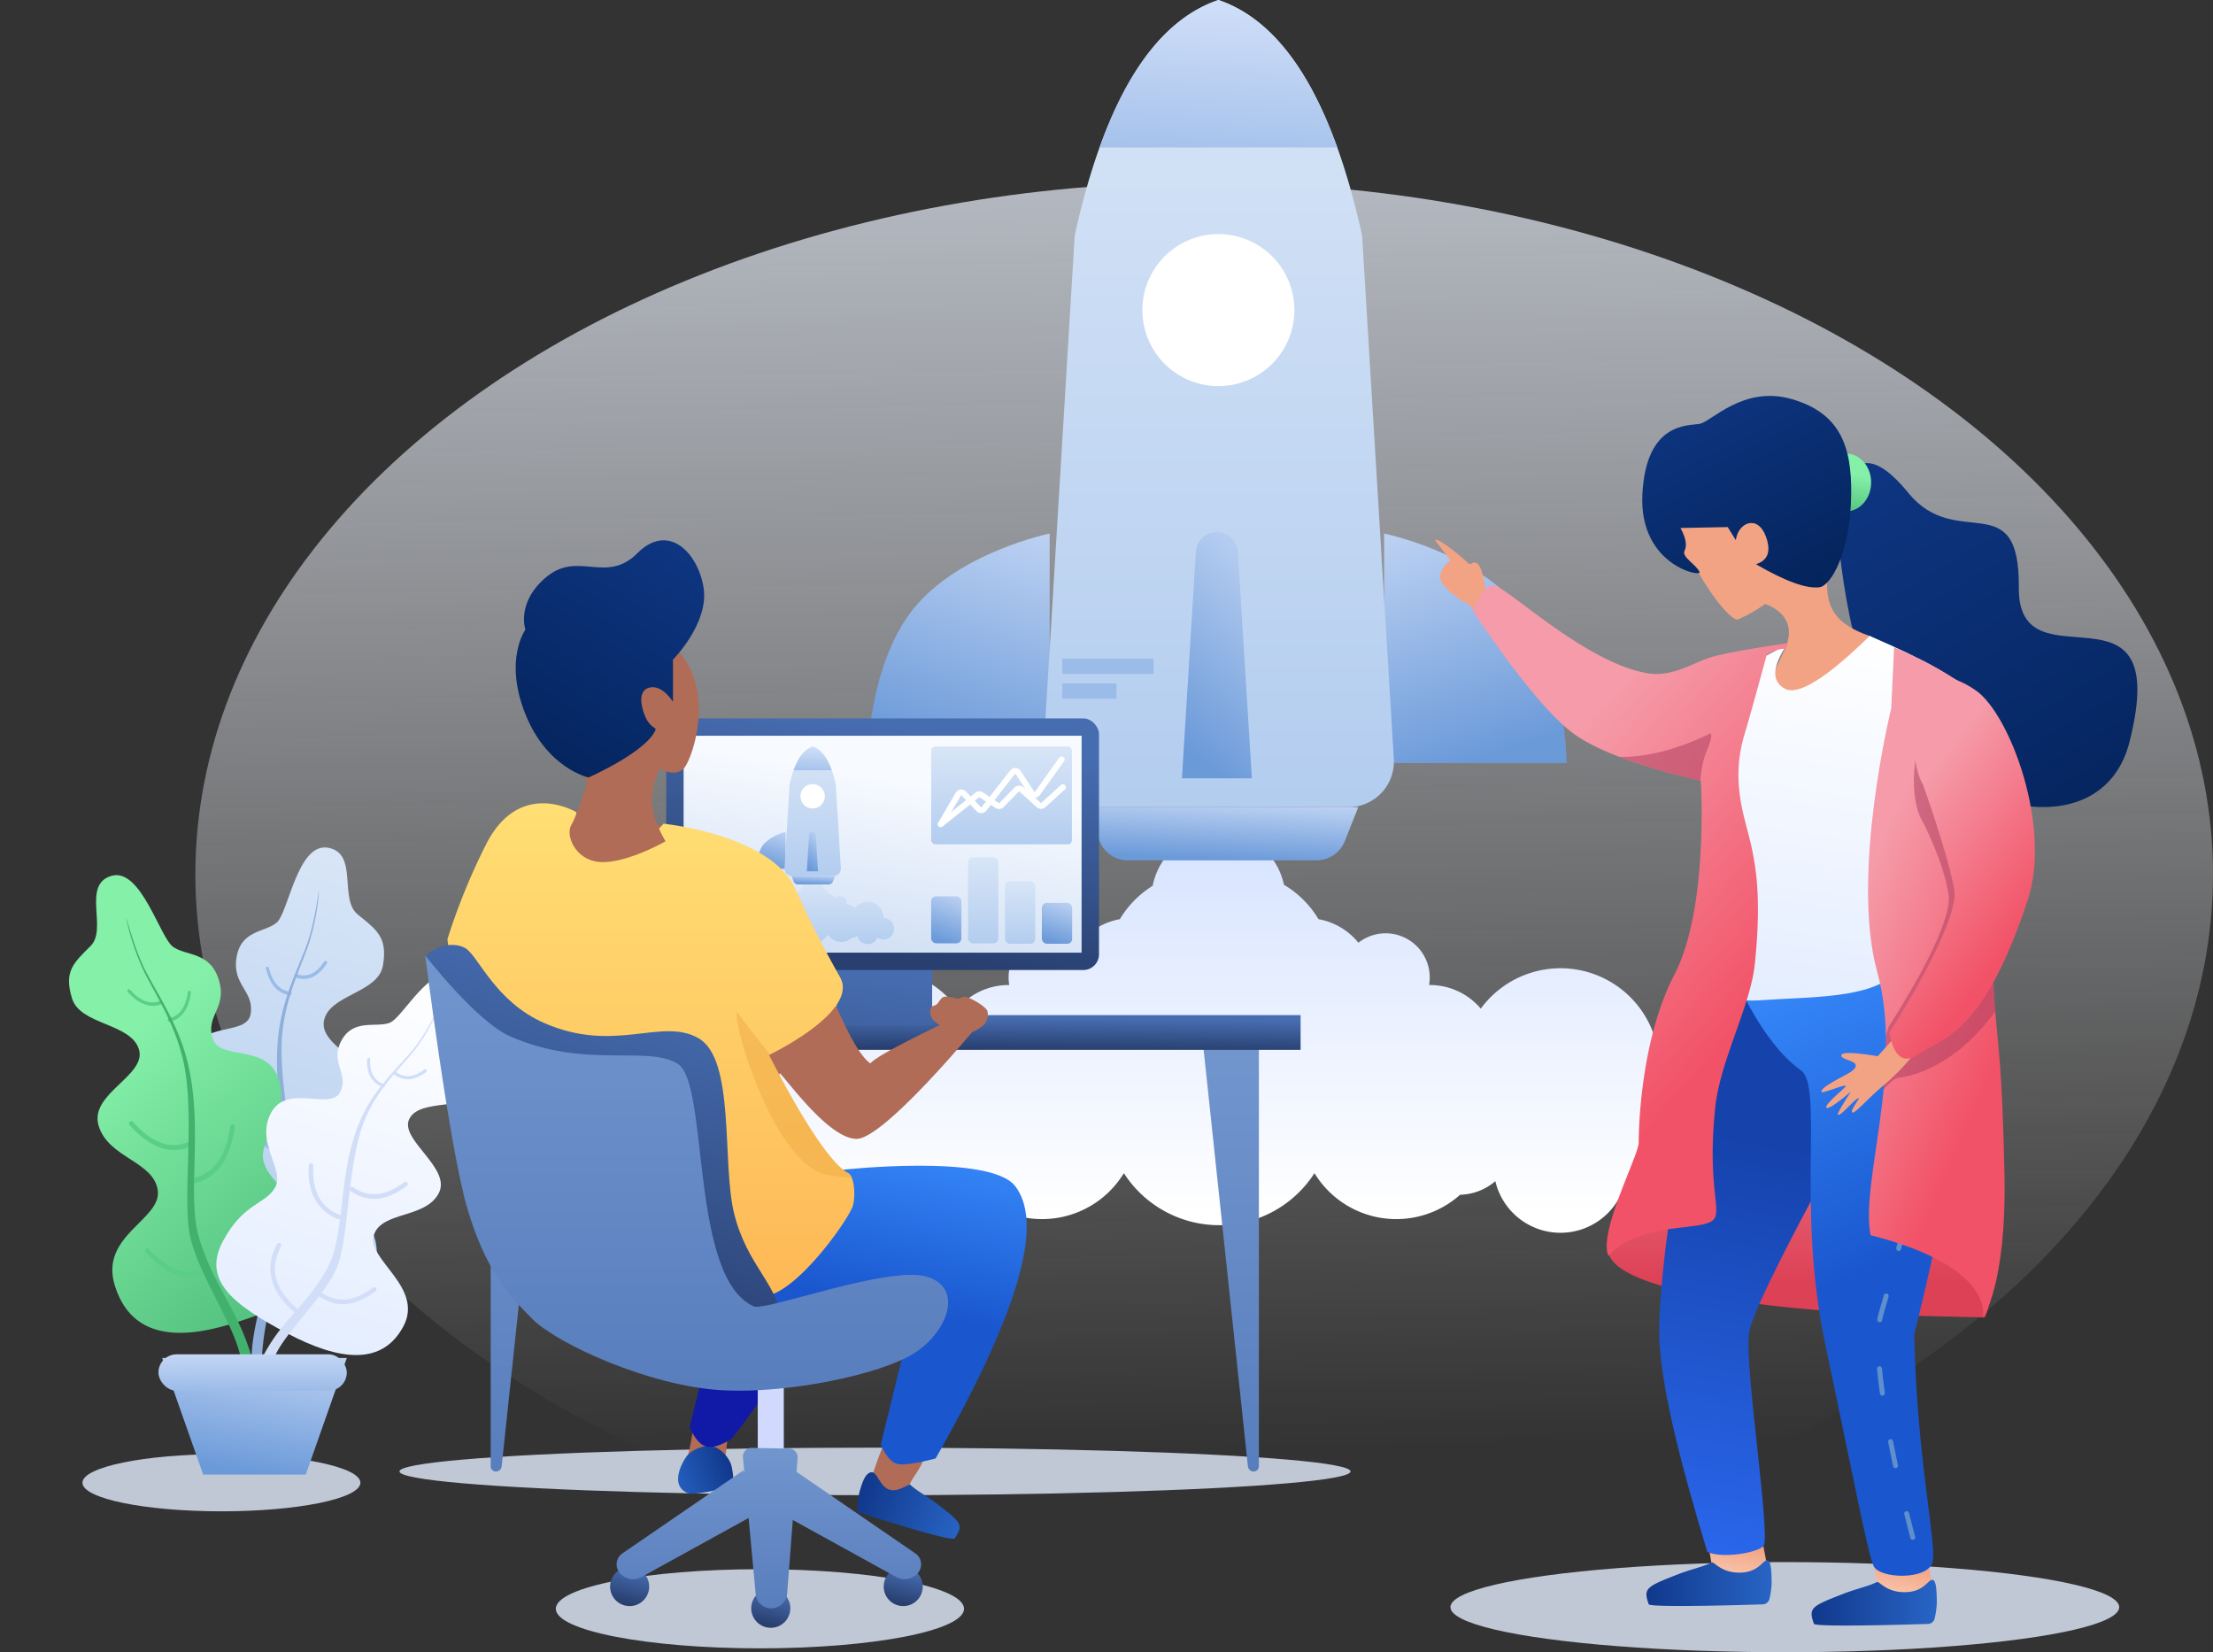 <svg id="StartUp" xmlns="http://www.w3.org/2000/svg" xmlns:xlink="http://www.w3.org/1999/xlink" width="450.129" height="336.021" viewBox="0 0 450.129 336.021">
  <rect x="0" y="0" width="450.129" height="336.021" fill="#333333" stroke="none"/>
  <defs>
    <linearGradient id="linear-gradient" x1="0.458" y1="0.152" x2="0.759" y2="0.707" gradientUnits="objectBoundingBox">
      <stop offset="0" stop-color="#f59ba9"/>
      <stop offset="1" stop-color="#f25267"/>
    </linearGradient>
    <linearGradient id="linear-gradient-3" x1="0.5" y1="-0.109" x2="0.5" y2="1" gradientUnits="objectBoundingBox">
      <stop offset="0" stop-color="#ffe579"/>
      <stop offset="1" stop-color="#feb755"/>
    </linearGradient>
    <linearGradient id="linear-gradient-4" x1="0.53" y1="0.916" x2="0.5" y2="-0.394" gradientUnits="objectBoundingBox">
      <stop offset="0" stop-color="#fff" stop-opacity="0"/>
      <stop offset="1" stop-color="#e2ebfc"/>
    </linearGradient>
    <linearGradient id="linear-gradient-5" x1="0.5" y1="-1.043" x2="0.5" y2="1" gradientUnits="objectBoundingBox">
      <stop offset="0" stop-color="#fff"/>
      <stop offset="1" stop-color="#b3cdef"/>
    </linearGradient>
    <linearGradient id="linear-gradient-6" x1="0.5" y1="0.321" x2="0.673" y2="1.16" gradientUnits="objectBoundingBox">
      <stop offset="0" stop-color="#84f0a8"/>
      <stop offset="1" stop-color="#48b676"/>
    </linearGradient>
    <linearGradient id="linear-gradient-7" x1="0.393" x2="0.5" y2="1" gradientUnits="objectBoundingBox">
      <stop offset="0" stop-color="#fff"/>
      <stop offset="1" stop-color="#e5eeff"/>
    </linearGradient>
    <linearGradient id="linear-gradient-8" x1="1.574" y1="-0.397" x2="1.188" y2="1.159" gradientUnits="objectBoundingBox">
      <stop offset="0" stop-color="#e5edff"/>
      <stop offset="1" stop-color="#6b9ad9"/>
    </linearGradient>
    <linearGradient id="linear-gradient-9" x1="1.494" y1="-0.866" x2="1.574" y2="2.197" xlink:href="#linear-gradient-8"/>
    <linearGradient id="linear-gradient-10" x1="0.476" y1="0.959" x2="0.476" y2="0.068" gradientUnits="objectBoundingBox">
      <stop offset="0" stop-color="#fff"/>
      <stop offset="1" stop-color="#d9e5ff"/>
    </linearGradient>
    <linearGradient id="linear-gradient-12" x1="-0.574" y1="-0.397" x2="-0.188" y2="1.159" xlink:href="#linear-gradient-8"/>
    <linearGradient id="linear-gradient-14" x1="1.574" y1="-0.397" x2="1.283" y2="2.553" xlink:href="#linear-gradient-8"/>
    <linearGradient id="linear-gradient-18" x1="0.458" y1="-0.602" x2="0.458" y2="0.828" gradientUnits="objectBoundingBox">
      <stop offset="0" stop-color="#f59ba9"/>
      <stop offset="1" stop-color="#dd4156"/>
    </linearGradient>
    <linearGradient id="linear-gradient-19" x1="-0.088" y1="1.097" x2="0.173" y2="0.154" gradientUnits="objectBoundingBox">
      <stop offset="0" stop-color="#fad0ba"/>
      <stop offset="1" stop-color="#f2a384"/>
    </linearGradient>
    <linearGradient id="linear-gradient-20" x1="1" y1="0.5" x2="0" y2="0.5" gradientUnits="objectBoundingBox">
      <stop offset="0" stop-color="#2865c6"/>
      <stop offset="1" stop-color="#10378a"/>
    </linearGradient>
    <linearGradient id="linear-gradient-21" x1="0.5" y1="0.278" x2="0.448" y2="1.036" gradientUnits="objectBoundingBox">
      <stop offset="0" stop-color="#1542ab"/>
      <stop offset="1" stop-color="#2b68ee"/>
    </linearGradient>
    <linearGradient id="linear-gradient-24" x1="0.393" x2="0.479" y2="0.5" gradientUnits="objectBoundingBox">
      <stop offset="0" stop-color="#3485f7"/>
      <stop offset="1" stop-color="#1a57cf"/>
    </linearGradient>
    <linearGradient id="linear-gradient-25" x1="0.851" y1="1.093" x2="0.049" y2="-0.472" gradientUnits="objectBoundingBox">
      <stop offset="0" stop-color="#032258"/>
      <stop offset="1" stop-color="#133e94"/>
    </linearGradient>
    <linearGradient id="linear-gradient-26" y1="0.321" x2="0.327" y2="1.16" xlink:href="#linear-gradient-6"/>
    <linearGradient id="linear-gradient-28" x1="0.607" xlink:href="#linear-gradient-7"/>
    <clipPath id="clip-path">
      <path id="Jacket" d="M5.41,12.4s-8.317,33.805-2.86,53.55-3.44,42.69-1.353,53.587c25.852,6.578,22.828,16.879,22.828,16.879s4.922-6.74,4.411-29.6S27.22,82.684,26.43,72.277s0-25.9,0-25.9L19.04,6.825S14.766,4.2,12.563,3.049,5.992,0,5.992,0Z" transform="translate(-0.694)" fill="url(#linear-gradient)"/>
    </clipPath>
    <clipPath id="clip-path-2">
      <path id="Jacket-2" data-name="Jacket" d="M59.829,14.029S56.719,25.542,55.3,30.235a28.743,28.743,0,0,0-1.051,11.64c.951,9.146,5.425,13.3,3.132,35.182-.9,8.553-7.081,19.638-8.053,29.175-1.513,14.857.932,19.767,0,22.225-1.276,3.363-14.889.273-21.7,7.9-2.194-4.54,6.141-20.546,6.141-22.99s.284-20.806,7.284-34.274,5.35-39.4,5.35-39.4-17.594-3.626-25.736-9.457S0,5.077,0,5.077,1.869,0,4.286,0s18.8,15.934,31.461,17.867c5.309.81,9.572-2.552,13.585-3.521,6.384-1.541,14.01-2.392,14.784-2.676a7.8,7.8,0,0,1-.463,1.261C62.38,12.594,59.829,14.029,59.829,14.029Z" transform="translate(0 0)" fill="url(#linear-gradient)"/>
    </clipPath>
    <linearGradient id="linear-gradient-32" x1="0.5" y1="-1.423" x2="0.5" y2="1.702" gradientUnits="objectBoundingBox">
      <stop offset="0" stop-color="#95b7e5"/>
      <stop offset="1" stop-color="#476db1"/>
    </linearGradient>
    <linearGradient id="linear-gradient-34" x1="0.833" y1="0.113" x2="0.599" y2="0.973" gradientUnits="objectBoundingBox">
      <stop offset="0" stop-color="#476db1"/>
      <stop offset="1" stop-color="#283f6f"/>
    </linearGradient>
    <linearGradient id="linear-gradient-35" x1="0.833" y1="0.113" x2="-0.161" y2="4.488" xlink:href="#linear-gradient-34"/>
    <linearGradient id="linear-gradient-37" x1="0.5" y1="0.197" x2="-0.338" y2="2.945" gradientUnits="objectBoundingBox">
      <stop offset="0" stop-color="#f7faff"/>
      <stop offset="1" stop-color="#6b9ad9"/>
    </linearGradient>
    <linearGradient id="linear-gradient-52" x1="0" x2="1" xlink:href="#linear-gradient-20"/>
    <linearGradient id="linear-gradient-53" x1="0.607" x2="0.521" xlink:href="#linear-gradient-24"/>
    <clipPath id="clip-path-3">
      <path id="Body" d="M33.543,9.8c7.281,0,10.4-4.336,10.4-4.336s21.6,2.17,26.721,13.054c3,6.377,3.655,8.235,9.211,18.186C83.8,43.733,65.415,52.5,65.415,52.5s10.711,21.6,16.267,24.09c1.257,1.193,1.257,4.992.8,6.549-.856,2.918-13.3,20.507-19.569,18.219S35.721,90.606,35.721,90.606L3.972,61.02,0,28.945A129.171,129.171,0,0,1,7.795,9.8C14.658-3.913,26.216,3.12,26.216,3.12S26.262,9.8,33.543,9.8Z" transform="translate(0 -1.316)" fill="url(#linear-gradient-3)"/>
    </clipPath>
    <linearGradient id="linear-gradient-55" x1="0.149" y1="1.093" x2="0.951" y2="-0.472" xlink:href="#linear-gradient-25"/>
  </defs>
  <g id="Background" transform="translate(39.736 37.078)">
    <ellipse id="Background-2" data-name="Background" cx="205.196" cy="140.746" rx="205.196" ry="140.746" transform="translate(0 0)" fill="url(#linear-gradient-4)"/>
  </g>
  <g id="Shadow" transform="translate(16.77 294.418)">
    <ellipse id="Shadow-2" data-name="Shadow" cx="96.725" cy="4.837" rx="96.725" ry="4.837" transform="translate(64.483 0)" fill="#e2ebfc" opacity="0.806"/>
    <ellipse id="Shadow-3" data-name="Shadow" cx="68.017" cy="9.166" rx="68.017" ry="9.166" transform="translate(278.25 23.272)" fill="#e2ebfc" opacity="0.806"/>
    <ellipse id="Shadow-4" data-name="Shadow" cx="28.267" cy="5.812" rx="28.267" ry="5.812" transform="translate(0 1.324)" fill="#e2ebfc" opacity="0.806"/>
    <ellipse id="Shadow-5" data-name="Shadow" cx="41.517" cy="8.048" rx="41.517" ry="8.048" transform="translate(96.283 24.719)" fill="#e2ebfc" opacity="0.806"/>
  </g>
  <g id="leaves" transform="translate(0 168.257)">
    <g id="Leaves-2" data-name="Leaves" transform="translate(52.356 0) rotate(16)">
      <path id="Leaf" d="M14.98.028c-6.3.63-4.128,14.865-5.857,17.5-1.728,2.613-6.586,3.406-5.909,9.1s5.364,5.5,5.922,10.234S-.844,40.976.054,48.444s9.023,9.731,9.556,14.229S6.12,68.938,7.31,78.894s9.39,12,21.636,12.864S48.791,89.265,47.6,78.53,33.41,68.105,31.805,62.215c-1.6-5.87,6.631-9.066,5.859-15.954S24.5,39.691,23.873,34.189s9.066-8.5,8.422-14.221S29.19,13.4,24.546,11.434C19.9,9.5,21.276-.6,14.98.028Z" fill="url(#linear-gradient-5)"/>
      <path id="leaves_base" data-name="leaves base" d="M11.114,13.024a.387.387,0,0,0,.506-.377.661.661,0,0,0-.429-.662C4.987,10.122,1.614,6.35.935.547A.605.605,0,0,0,.407,0,.417.417,0,0,0,0,.511C.745,6.834,4.495,11.027,11.114,13.024Z" transform="translate(16.687 73.607)" fill="#98bbe9"/>
      <path id="leaves_base-2" data-name="leaves base" d="M11.905,8.8a.416.416,0,0,0,.33-.566.627.627,0,0,0-.6-.49C7.466,8.081,3.913,5.628.886.317A.541.541,0,0,0,.211.041.475.475,0,0,0,.085.72C3.335,6.417,7.305,9.162,11.905,8.8Z" transform="translate(12.323 54.006)" fill="#98bbe9"/>
      <path id="leaves_base-3" data-name="leaves base" d="M6.22,4.333a.3.3,0,0,0,.226-.4.392.392,0,0,0-.408-.305C3.924,3.936,2.133,2.811.6.2A.351.351,0,0,0,.145.035.334.334,0,0,0,.057.5C1.736,3.372,3.811,4.677,6.22,4.333Z" transform="translate(9.549 26.68)" fill="#98bbe9"/>
      <path id="leaves_base-4" data-name="leaves base" d="M.316,4.931A.352.352,0,0,1,0,4.559a.332.332,0,0,1,.333-.34C2.5,4.323,4.008,3.024,4.91.236A.314.314,0,0,1,5.325.022a.376.376,0,0,1,.2.463C4.531,3.55,2.781,5.053.316,4.931Z" transform="translate(15.681 22.284)" fill="#98bbe9"/>
      <path id="leaves_base-5" data-name="leaves base" d="M.458,8.265A.544.544,0,0,1,0,7.7a.464.464,0,0,1,.489-.48c3.873.37,6.595-1.876,8.229-6.882A.441.441,0,0,1,9.325.04a.583.583,0,0,1,.284.7C7.843,6.155,4.771,8.686.458,8.265Z" transform="translate(22.014 47.418)" fill="#98bbe9"/>
      <path id="leaves_base-6" data-name="leaves base" d="M.458,7.885A.577.577,0,0,1,0,7.292a.44.44,0,0,1,.489-.458C4.362,7.385,7.084,5.259,8.718.315A.424.424,0,0,1,9.325.049a.61.61,0,0,1,.284.716C7.842,6.112,4.771,8.508.458,7.885Z" transform="translate(29.342 72.995)" fill="#98bbe9"/>
      <path id="leaves_base-7" data-name="leaves base" d="M14.485,97.611a.878.878,0,0,0,.71.775c.347.035,1.062-.21,1.017-.6a55.855,55.855,0,0,1-1.905-10.044c-.74-6.376,1.384-16.828-.087-23.937-1.472-7.091-9.5-20.511-12.378-31.039C-.5,24.244,1.1,16.435,1.36,11.27A45.991,45.991,0,0,0,.371,0c-.135.011,1,6.266.642,11.292C.655,16.3-.7,22.917.465,30.208,2.641,43.8,11.674,55.791,12.709,64.814s-.987,14.5-.473,22.4Q12.751,95.115,14.485,97.611Z" transform="translate(15.218 8.896)" fill="#8fafda"/>
    </g>
    <g id="Leaves-3" data-name="Leaves" transform="translate(0 16.796) rotate(-17)">
      <path id="Leaf-2" data-name="Leaf" d="M23.647,0c6.3,0,5.8,14.881,7.822,17.479s6.936,3.108,6.937,9.142-4.685,6.034-4.684,11,10.437,4.054,10.438,12.056S36.3,60.03,36.3,64.778s4.249,6.745,4.251,17.338S32.53,94.272,20.283,94.27,0,90.388,0,79.8s13.074-9.941,14.011-15.878S6.349,54.746,6.348,47.871,18.734,41,18.733,35.38s-9.984-8.168-9.985-13.9,2.345-6.755,6.728-9.076S17.351,0,23.647,0Z" fill="url(#linear-gradient-6)"/>
      <path id="Leaves_base-8" data-name="Leaves base" d="M.565,12.989a.471.471,0,0,1-.554-.421.559.559,0,0,1,.355-.656C6.4,10.354,9.346,6.6,9.345.551a.472.472,0,1,1,.931,0C10.276,7.152,7,11.328.565,12.989Z" transform="translate(20.278 76.067)" fill="#5ace87"/>
      <path id="Leaves_base-9" data-name="Leaves base" d="M.614,12.975a.457.457,0,0,1-.59-.353.577.577,0,0,1,.3-.7C4.307,10.4,6.286,6.65,6.287.551A.515.515,0,0,1,6.755,0a.515.515,0,0,1,.468.551C7.223,7.1,5.011,11.286.614,12.975Z" transform="translate(26.414 52.72) rotate(25)" fill="#5ace87"/>
      <path id="Leaves_base-10" data-name="Leaves base" d="M.419,6.808a.313.313,0,0,1-.4-.238.388.388,0,0,1,.2-.469C2.246,5.331,3.25,3.452,3.25.372A.349.349,0,0,1,3.57,0a.349.349,0,0,1,.32.372C3.889,3.755,2.726,5.931.419,6.808Z" transform="translate(28.837 25.504) rotate(25)" fill="#5ace87"/>
      <path id="Leaves_base-11" data-name="Leaves base" d="M3.471,6.81a.312.312,0,0,0,.4-.238.388.388,0,0,0-.2-.469C1.644,5.333.64,3.453.639.372A.349.349,0,0,0,.32,0,.349.349,0,0,0,0,.372C0,3.756,1.164,5.933,3.471,6.81Z" transform="translate(19.84 23.245) rotate(-25)" fill="#5ace87"/>
      <path id="Leaves_base-12" data-name="Leaves base" d="M6.059,12a.454.454,0,0,0,.586-.353.578.578,0,0,0-.3-.695C2.729,9.557.932,6.134.93.551A.514.514,0,0,0,.465,0,.513.513,0,0,0,0,.551C0,6.582,2.03,10.446,6.059,12Z" transform="translate(12.208 49.105) rotate(-25)" fill="#5ace87"/>
      <path id="Leaves_base-13" data-name="Leaves base" d="M6.059,12a.454.454,0,0,0,.586-.353.578.578,0,0,0-.3-.695C2.729,9.557.932,6.134.93.551A.514.514,0,0,0,.465,0,.513.513,0,0,0,0,.551C0,6.582,2.03,10.446,6.059,12Z" transform="translate(7.768 74.785) rotate(-25)" fill="#5ace87"/>
      <path id="Leaves_base-14" data-name="Leaves base" d="M3.736,100.366a.685.685,0,0,1-.628.73c-.347,0-1.1-.327-1.1-.731a56.651,56.651,0,0,0,.757-10.208c.006-6.527-3.341-17.4-2.68-24.606s7.145-20.915,8.8-31.822C10.23,24.856,7.73,16.885,6.878,11.6A48.438,48.438,0,0,1,6.563,0c.135,0-.27,6.482.663,11.6s3.051,11.874,2.735,19.454c-.589,14.11-8.242,26.372-8.241,35.593S4.394,81.641,4.8,89.793,3.736,100.366,3.736,100.366Z" transform="translate(17.499 9.102)" fill="#42b16d"/>
    </g>
    <g id="Leaves-4" data-name="Leaves" transform="matrix(0.883, 0.469, -0.469, 0.883, 74.997, 20.652)">
      <path id="Leaf-3" data-name="Leaf" d="M20.513,0c-6.3,0-5.8,12.7-7.822,14.916s-6.935,2.653-6.936,7.8,4.684,5.148,4.683,9.387S0,35.566,0,42.393s7.858,8.832,7.857,12.882S3.607,61.031,3.605,70.07s8.021,10.372,20.267,10.369,20.28-3.314,20.283-12.353S31.082,59.6,30.146,54.539s7.662-7.827,7.663-13.693S25.424,34.982,25.425,30.189s9.983-6.971,9.985-11.861-2.345-5.764-6.727-7.744S26.809,0,20.513,0Z" fill="url(#linear-gradient-7)"/>
      <path id="Leaves_base-15" data-name="Leaves base" d="M9.709,11.082a.465.465,0,0,0,.554-.36.47.47,0,0,0-.355-.56C3.879,8.835.929,5.63.93.47A.468.468,0,0,0,.465,0,.468.468,0,0,0,0,.471C0,6.1,3.278,9.666,9.709,11.082Z" transform="translate(13.604 64.908)" fill="#d2def8"/>
      <path id="Leaves_base-16" data-name="Leaves base" d="M6.608,11.07a.47.47,0,0,0,.291-.895C2.915,8.87.936,5.674.937.47A.468.468,0,1,0,0,.47C0,6.057,2.211,9.629,6.608,11.07Z" transform="translate(11.601 47.815) rotate(-25)" fill="#d2def8"/>
      <path id="Leaves_base-17" data-name="Leaves base" d="M3.47,5.808a.318.318,0,1,0,.2-.6C1.643,4.548.639,2.946.639.318A.32.32,0,0,0,0,.318C0,3.2,1.162,5.061,3.47,5.808Z" transform="translate(12.009 23.287) rotate(-25)" fill="#d2def8"/>
      <path id="Leaves_base-18" data-name="Leaves base" d="M.419,5.812a.318.318,0,1,1-.2-.6C2.245,4.55,3.249,2.947,3.25.318a.32.32,0,0,1,.639,0C3.888,3.205,2.725,5.063.419,5.812Z" transform="translate(20.583 18.312) rotate(25)" fill="#d2def8"/>
      <path id="Leaves_base-19" data-name="Leaves base" d="M.609,10.244a.464.464,0,0,1-.586-.3.472.472,0,0,1,.3-.593C3.939,8.155,5.736,5.234,5.737.47a.465.465,0,1,1,.93,0C6.665,5.617,4.637,8.914.609,10.244Z" transform="translate(25.533 39.289) rotate(25)" fill="#d2def8"/>
      <path id="Leaves_base-20" data-name="Leaves base" d="M.609,10.244a.464.464,0,0,1-.586-.3.472.472,0,0,1,.3-.593C3.939,8.155,5.736,5.234,5.737.47a.465.465,0,1,1,.93,0C6.665,5.617,4.637,8.914.609,10.244Z" transform="translate(29.972 61.201) rotate(25)" fill="#d2def8"/>
      <path id="Leaves_base-21" data-name="Leaves base" d="M6.253,85.641a.625.625,0,0,0,.628.623c.347,0,1.1-.279,1.1-.623a41.462,41.462,0,0,1-.757-8.71c-.005-5.57,3.341-14.844,2.681-21s-7.144-17.846-8.8-27.153C-.237,21.209,2.263,14.408,3.115,9.9A35.324,35.324,0,0,0,3.431,0C3.3,0,3.7,5.531,2.768,9.9S-.284,20.032.032,26.5C.62,38.539,8.272,49,8.27,56.87S5.6,69.664,5.194,76.62,6.253,85.641,6.253,85.641Z" transform="translate(16.667 7.767)" fill="#d2def8"/>
    </g>
    <g id="vase" transform="translate(32.228 107.18)">
      <path id="Vase_base" data-name="Vase base" d="M0,0H37.561L29.214,23.713H8.347Z" transform="translate(0.751 0.741)" fill="url(#linear-gradient-8)"/>
      <rect id="Vase_base-2" data-name="Vase base" width="38.312" height="7.41" rx="3.705" fill="url(#linear-gradient-9)"/>
    </g>
  </g>
  <g id="Rocket" transform="translate(144.853)">
    <path id="Smoke" d="M159.3,71.114a11.4,11.4,0,0,1-7.168,2.768,19.489,19.489,0,0,1-29.619-4.394,23.047,23.047,0,0,1-38.769,0,19.489,19.489,0,0,1-29.619,4.394,11.4,11.4,0,0,1-7.169-2.768,13.612,13.612,0,0,1-25.741,2.3,13.6,13.6,0,1,1-7.61-24.88h.009c-.006-.205-.009-.412-.009-.619A20.1,20.1,0,0,1,49.917,36.035,13.579,13.579,0,0,1,60.3,31.224h.133a8.969,8.969,0,0,1,14.372-8.6,13.6,13.6,0,0,1,8.122-4.789,20.2,20.2,0,0,1,6.682-6.791,13.61,13.61,0,0,1,26.69-.213,20.2,20.2,0,0,1,7.033,7,13.6,13.6,0,0,1,8.122,4.789,8.971,8.971,0,0,1,14.372,8.6h.133a13.579,13.579,0,0,1,10.383,4.811,20.1,20.1,0,0,1,36.311,11.883c0,.207,0,.413-.009.619h.009a13.6,13.6,0,1,1-7.61,24.88,13.612,13.612,0,0,1-25.741-2.3Z" transform="translate(0 169.104)" fill="url(#linear-gradient-10)"/>
    <g id="Rocket-2" data-name="Rocket" transform="translate(31.542)">
      <path id="Rocket_base" data-name="Rocket base" d="M9.277,15.457C18.554,3.787,37.108,0,37.108,0V46.681H0S0,27.128,9.277,15.457Z" transform="translate(0 108.511)" fill="url(#linear-gradient-8)"/>
      <path id="Rocket_base-2" data-name="Rocket base" d="M-56.187,15.457C-65.464,3.787-84.018,0-84.018,0V46.681H-46.91S-46.91,27.128-56.187,15.457Z" transform="translate(189.157 108.511)" fill="url(#linear-gradient-12)"/>
      <path id="Rocket_base-3" data-name="Rocket base" d="M66.232,47.876l6.451,106.452a9.272,9.272,0,0,1-9.258,9.83H10.585a9.272,9.272,0,0,1-9.258-9.83L7.777,47.876Q16.846,6.836,37,0,57.164,6.836,66.232,47.876Z" transform="translate(34.428)" fill="url(#linear-gradient-5)"/>
      <path id="Rocket_base-4" data-name="Rocket base" d="M0,8.117V5.027H11.029v3.09ZM0,3.09V0H18.55V3.09Z" transform="translate(39.675 133.965)" fill="#9bbbe8"/>
      <path id="Rocket_base-5" data-name="Rocket base" d="M0,29.987Q8.907,5.179,24.179,0,39.45,5.179,48.357,29.987H0Z" transform="translate(47.254)" fill="url(#linear-gradient-14)"/>
      <path id="Rocket_base-6" data-name="Rocket base" d="M18.863,37.716A18.858,18.858,0,1,1,37.726,18.858,18.861,18.861,0,0,1,18.863,37.716Z" transform="translate(52.57 44.208)" fill="url(#linear-gradient-14)"/>
      <path id="Rocket_base-7" data-name="Rocket base" d="M15.462,30.918A15.459,15.459,0,1,0,0,15.459,15.461,15.461,0,0,0,15.462,30.918Z" transform="translate(55.97 47.607)" fill="#fff"/>
      <path id="Rocket_base-8" data-name="Rocket base" d="M0,0H55.353L52.609,6.917a6.183,6.183,0,0,1-5.748,3.9H8.492a6.183,6.183,0,0,1-5.748-3.9Z" transform="translate(44.53 164.157)" fill="url(#linear-gradient-8)"/>
      <path id="Rocket_base-9" data-name="Rocket base" d="M2.845,4.01A4.275,4.275,0,0,1,7.112,0h0A4.275,4.275,0,0,1,11.38,4.01l2.845,46.072H0Z" transform="translate(64.011 108.202)" fill="url(#linear-gradient-8)"/>
    </g>
  </g>
  <g id="Girl" transform="translate(289.158 80.52)">
    <path id="Jacket-3" data-name="Jacket" d="M1.071,30.379c6.386,10.2,62.046,11.672,62.046,11.672l14.023.324A14.724,14.724,0,0,0,78.4,36.092c.067-4.073-.879-17.078-.879-17.078L36.795,0S-5.316,20.176,1.071,30.379Z" transform="translate(37.432 145.038)" fill="url(#linear-gradient-18)"/>
    <g id="Foots" transform="translate(45.731 117.886)">
      <g id="Foot" transform="translate(0)">
        <path id="Leg" d="M11,0l1.185,6.319A7.758,7.758,0,0,1,6.846,8.842,13.678,13.678,0,0,1,1.187,7.57L0,.663Z" transform="translate(12.284 113.35)" fill="url(#linear-gradient-19)"/>
        <path id="Shoes" d="M24.53,0c.9,0,.9,2.608.938,4.592a15.878,15.878,0,0,1-.457,3.3,1.432,1.432,0,0,1-1.39,1.072C9.189,9.415.493,9.4.466,8.93-.687,5.7-.059,5.355,6.486,2.823c2.66-1.029,5.1-1.52,6.757-2.365.566-.289,1.752,2.047,5.664,2.047S23.631,0,24.53,0Z" transform="translate(0 118.92)" fill="url(#linear-gradient-20)"/>
        <path id="Pants" d="M-81.432,0C-93.039,23.942-96.949,62.046-96.949,72.156s4.168,26.49,9.8,45.048c2.925,1.4,10.006.246,11.412-1.158,1.577-1.576-3.809-36.142-2.945-43.22S-54.13,24.58-54.13,23.41s-.9-7.23-2.71-18.18Z" transform="translate(99.53)" fill="url(#linear-gradient-21)"/>
      </g>
      <g id="Foot-2" data-name="Foot" transform="translate(17.977 0.107)">
        <path id="Leg-2" data-name="Leg" d="M11,0l1.185,6.319A7.758,7.758,0,0,1,6.846,8.842,13.678,13.678,0,0,1,1.187,7.57L0,.663Z" transform="translate(27.937 117.221)" fill="url(#linear-gradient-19)"/>
        <path id="Shoes-2" data-name="Shoes" d="M24.53,0c.9,0,.9,2.608.938,4.592a15.878,15.878,0,0,1-.457,3.3,1.432,1.432,0,0,1-1.39,1.072C9.189,9.415.493,9.4.466,8.93-.687,5.7-.059,5.355,6.486,2.823c2.66-1.029,5.1-1.52,6.757-2.365.566-.289,1.752,2.047,5.664,2.047S23.631,0,24.53,0Z" transform="translate(15.621 122.791)" fill="url(#linear-gradient-20)"/>
        <path id="Pants-2" data-name="Pants" d="M-106.681,0s5.273,13.343,13.446,19.171c4.635,3.3-.933,27.774,4.883,55.356s8.682,42.7,9.88,45.409,11.173,2.947,12.023-.807-3.189-20.881-3.756-46.247c6.627-26,11.121-54.6,10.6-55.685s.882-7.614-5.665-17.2Z" transform="translate(106.681)" fill="url(#linear-gradient-24)"/>
        <path id="Texture" d="M-19.3,93.862S-28.9,58.681-25.7,48.186-14.713,5.207-14.713,0" transform="translate(55.498 20.297)" fill="none" stroke="#5f90cc" stroke-linecap="round" stroke-linejoin="round" stroke-miterlimit="10" stroke-width="1" stroke-dasharray="5 10"/>
      </g>
    </g>
    <g id="Hair" transform="translate(81.277 11.723)">
      <path id="Hair-2" data-name="Hair" d="M2.7,5.966q3.829-11.979,13.694.1c9.864,12.075,22.65-1.819,22.462,19.277s31.46-4.074,22.522,31.322C56.264,76.9,28.7,72.479,13.721,53.8,2.509,39.818,2.589,12.35,1.26,11.273Q-1.844,8.757,2.7,5.966Z" transform="translate(1.344 1.942)" fill="url(#linear-gradient-25)"/>
      <ellipse id="hairbands" cx="5.079" cy="5.876" rx="5.079" ry="5.876" transform="translate(0)" fill="url(#linear-gradient-26)"/>
    </g>
    <g id="Head" transform="translate(44.876)">
      <path id="Face" d="M1.739.415,4.57,0,22.054,3.453l5.264,6.114,3.1,8.721q-.509,4.793,1.521,7.621t7.211,4.549Q27.046,44.638,20.946,46.2c-6.1,1.562-3.44-4.306.567-12.607,2.672-5.534-.336-8.388-3.8-9.7a30.084,30.084,0,0,1-5.567,3.169c-1.1.3-5.042-4.169-8.075-9.742-.312-.573-2.479-2.328-2.768-2.92-.642-1.318.453-1.553.118-3.029C1.169,10.247-.014,8.855,0,6.945A24.1,24.1,0,0,1,1.739.415Z" transform="translate(7.292 18.412)" fill="#f2a384"/>
      <path id="Hair-3" data-name="Hair" d="M8.62,31.461c-.651,1.3,2.219,2.717,3,4.271C12.74,37.072-.712,34.766.03,20.022S9.325,6.1,11.681,5.682,20.566-2.187,30.388.638,42.626,10.2,42.506,19.988c-.144,11.805-4.1,18.619-6.46,18.927q-3.96.517-12.915-4.687,3.662-1.126,2.028-5.622c-1.634-4.5-5.639-2.951-6.124.722l-1.645-2.653-9.605.183Q9.415,29.876,8.62,31.461Z" fill="url(#linear-gradient-25)"/>
    </g>
    <path id="Body-2" data-name="Body" d="M15.862,1.809q-4.479,6.681-.43,8.909T32.721,0Q50.009,7.453,53.55,11.839T50.324,50.718c-4.759,11.225-8.88,14.23-12.363,17.843C32.905,73.8,20.5,73.379,10.912,74.07,5.586,74.453,2.094,73.855,0,66.192c5.11-8.543,7.448-13.262,7.448-16.9s-1.7-12.525-5.1-26.654l7.5-17.65Z" transform="translate(58.42 48.812)" fill="url(#linear-gradient-28)"/>
    <path id="Path_11" data-name="Path 11" d="M0,4.4,6.756,2.519S10.79,0,13.529,0c1.576,0,2.761,1.905,2.862,3.661.021.357,5.315-.781,5.24-.454-.2.861-6.063,3.05-7.068,3.27-1.5.328-.239.94-1.3,1.661S7.709,7.025,7.709,7.025L.658,9.719Z" transform="translate(10.816 49.573) rotate(-120)" fill="#f2a384"/>
    <g id="Jacket-4" data-name="Jacket" transform="translate(90.805 51.148)">
      <path id="Jacket-5" data-name="Jacket" d="M5.41,12.4s-8.317,33.805-2.86,53.55-3.44,42.69-1.353,53.587c25.852,6.578,22.828,16.879,22.828,16.879s4.922-6.74,4.411-29.6S27.22,82.684,26.43,72.277s0-25.9,0-25.9L19.04,6.825S14.766,4.2,12.563,3.049,5.992,0,5.992,0Z" transform="translate(-0.694 0)" fill="url(#linear-gradient)"/>
      <g id="Jacket-6" data-name="Jacket" transform="translate(0 0)" clip-path="url(#clip-path)">
        <path id="Shadow-6" data-name="Shadow" d="M10.5,21.818S6.445,16,10.5,2.69c.958-3.144,5-4,10.762,0,6.911,4.8,17.46,25.2,12.533,40.156C26.208,65.885,13.7,72.2,6.793,73.709c-1.319.288-1.6-.414-4.359,2.643-4.7,5.2,1.121-12.834,1.121-12.834s13.308-20.183,12.2-27.012S10.5,21.818,10.5,21.818Z" transform="translate(0.626 13.644)" fill="#a83c5f" opacity="0.5"/>
      </g>
    </g>
    <g id="Hand" transform="translate(78.59 57.21)">
      <path id="Hand-2" data-name="Hand" d="M0,6.2A43.589,43.589,0,0,1,10.055,2.325c5.328-1.234,8.61-2.744,8.956-2.217s-2.937,1.963-2.472,2.02c1.055.128,4.859-1.681,5.285-1.087.2.279-4.511,2.969-4.511,2.969s5.76-1.425,5.941-.651-5.528,1.888-5.513,2.148c.026.452,5.037.74,4.944,1.155-.246,1.09-6.242.7-7.505.992-3.19.745,1.121,2.82.538,3.815s-6.5-3.523-6.5-3.523L.4,11.352Z" transform="matrix(-0.891, 0.454, -0.454, -0.891, 25.994, 79.98)" fill="#f2a384"/>
      <path id="Jacket_sleeve" data-name="Jacket sleeve" d="M6.768,21.778s-4.055-5.811,0-19.093c.958-3.138,5-4,10.762,0C24.441,7.474,33.017,30.378,28.09,45.31,19.053,72.7,10.866,73.268,5.81,76.708S0,72.2,0,72.2,14.252,50.1,13.14,43.282,6.768,21.778,6.768,21.778Z" transform="translate(16.614 0)" fill="url(#linear-gradient)"/>
    </g>
    <g id="Jacket-7" data-name="Jacket" transform="translate(10.387 38.555)">
      <path id="Jacket-8" data-name="Jacket" d="M59.829,14.029S56.719,25.542,55.3,30.235a28.743,28.743,0,0,0-1.051,11.64c.951,9.146,5.425,13.3,3.132,35.182-.9,8.553-7.081,19.638-8.053,29.175-1.513,14.857.932,19.767,0,22.225-1.276,3.363-14.889.273-21.7,7.9-2.194-4.54,6.141-20.546,6.141-22.99s.284-20.806,7.284-34.274,5.35-39.4,5.35-39.4-17.594-3.626-25.736-9.457S0,5.077,0,5.077,1.869,0,4.286,0s18.8,15.934,31.461,17.867c5.309.81,9.572-2.552,13.585-3.521,6.384-1.541,14.01-2.392,14.784-2.676a7.8,7.8,0,0,1-.463,1.261C62.38,12.594,59.829,14.029,59.829,14.029Z" transform="translate(0 0)" fill="url(#linear-gradient)"/>
      <g id="Jacket-9" data-name="Jacket" transform="translate(0 0)" clip-path="url(#clip-path-2)">
        <path id="Path_47" data-name="Path 47" d="M27.12,11.3s.078-4.788,1.427-7.779S29.3,0,29.3,0,14.589,7.772,4.668,3.525s5,11.653,5,11.653Z" transform="translate(19.082 30.066)" fill="#a83c5f" opacity="0.5"/>
      </g>
    </g>
  </g>
  <g id="Group_5" data-name="Group 5" transform="translate(90.97 146.105)">
    <g id="Group_3" data-name="Group 3">
      <g id="Table" transform="translate(0 60.35)">
        <path id="Table_base" data-name="Table base" d="M2.233,85.413,11.312,0H0V85.407a1.06,1.06,0,0,0,1.061,1.059A1.178,1.178,0,0,0,2.233,85.413Z" transform="translate(8.838 6.353)" fill="url(#linear-gradient-32)"/>
        <path id="Table_base-2" data-name="Table base" d="M9.079,85.413,0,0H11.312V85.407a1.06,1.06,0,0,1-1.061,1.059A1.178,1.178,0,0,1,9.079,85.413Z" transform="translate(153.778 6.353)" fill="url(#linear-gradient-32)"/>
        <rect id="Table_base-3" data-name="Table base" width="173.575" height="7.058" fill="url(#linear-gradient-34)"/>
      </g>
      <g id="Imac" transform="translate(44.543)">
        <rect id="Imac_base" data-name="Imac base" width="19.443" height="11.646" transform="translate(34.644 50.821)" fill="url(#linear-gradient-35)"/>
        <rect id="Imac_base-2" data-name="Imac base" width="88.025" height="51.174" rx="3.2" fill="url(#linear-gradient-34)"/>
        <g id="Display" transform="translate(3.535 3.529)">
          <rect id="Display_base" data-name="Display base" width="80.955" height="44.115" transform="translate(0)" fill="url(#linear-gradient-37)"/>
          <rect id="Display_base-2" data-name="Display base" width="6.157" height="9.547" rx="1" transform="translate(50.348 32.666)" fill="url(#linear-gradient-8)"/>
          <rect id="Display_base-3" data-name="Display base" width="6.157" height="12.729" rx="1" transform="translate(65.365 29.576)" fill="url(#linear-gradient-5)"/>
          <rect id="Display_base-4" data-name="Display base" width="6.157" height="8.315" rx="1" transform="translate(72.873 33.99)" fill="url(#linear-gradient-8)"/>
          <rect id="Display_base-5" data-name="Display base" width="6.157" height="17.502" rx="1" transform="translate(57.857 24.721)" fill="url(#linear-gradient-5)"/>
          <g id="Display_base-6" data-name="Display base" transform="translate(50.361 2.209)">
            <rect id="Display_base-7" data-name="Display base" width="28.62" height="19.863" rx="0.8" transform="translate(0)" fill="url(#linear-gradient-5)"/>
            <path id="Display_base-8" data-name="Display base" d="M0,13.162l3.562-6.1a.707.707,0,0,1,1.122-.131l3.032,3.177a.707.707,0,0,0,1.069-.053l5.8-7.443a.707.707,0,0,1,1.148.047L18.5,6.875a.707.707,0,0,0,1.166.023L24.592,0" transform="translate(1.946 2.607)" fill="none" stroke="#fff" stroke-linecap="round" stroke-linejoin="round" stroke-miterlimit="10" stroke-width="1.2"/>
            <path id="Display_base-9" data-name="Display base" d="M0,7.513,7.41,1.59a.707.707,0,0,1,.836-.035l3.209,2.157a.707.707,0,0,0,.9-.092L15.432.483a.707.707,0,0,1,.978-.03l3.509,3.16a.707.707,0,0,0,.948,0L24.845,0" transform="translate(1.946 8.256)" fill="none" stroke="#fff" stroke-linecap="round" stroke-linejoin="round" stroke-miterlimit="10" stroke-width="1.2"/>
          </g>
          <g id="Display_base-10" data-name="Display base" transform="translate(9.715 2.209)">
            <path id="Display_base-11" data-name="Display base" d="M25.584,11.393a1.833,1.833,0,0,1-1.151.444,3.134,3.134,0,0,1-4.757-.7,3.706,3.706,0,0,1-6.226,0,3.135,3.135,0,0,1-4.757.7,1.833,1.833,0,0,1-1.151-.444,2.188,2.188,0,0,1-4.134.369A2.181,2.181,0,1,1,2.185,7.776h0q0-.049,0-.1a3.23,3.23,0,0,1,5.832-1.9A2.183,2.183,0,0,1,9.684,5h.021a1.441,1.441,0,0,1,2.308-1.378,2.184,2.184,0,0,1,1.3-.767A3.241,3.241,0,0,1,14.391,1.77a2.187,2.187,0,0,1,4.286-.034,3.24,3.24,0,0,1,1.13,1.122,2.185,2.185,0,0,1,1.3.767A1.439,1.439,0,0,1,23.42,5h.021a2.182,2.182,0,0,1,1.667.771,3.23,3.23,0,0,1,5.831,1.9q0,.05,0,.1h0a2.179,2.179,0,1,1-1.222,3.986,2.188,2.188,0,0,1-4.134-.369Z" transform="translate(0 27.092)" fill="url(#linear-gradient-5)"/>
            <g id="Group_3-2" data-name="Group 3" transform="translate(5.066)">
              <path id="Display_base-12" data-name="Display base" d="M1.49,2.476A8.737,8.737,0,0,1,5.96,0V7.479H0S0,4.346,1.49,2.476Z" transform="translate(0 17.385)" fill="url(#linear-gradient-8)"/>
              <path id="Display_base-13" data-name="Display base" d="M-9.024,2.476A8.737,8.737,0,0,0-13.493,0V7.479h5.96S-7.534,4.346-9.024,2.476Z" transform="translate(30.379 17.385)" fill="url(#linear-gradient-12)"/>
              <path id="Display_base-14" data-name="Display base" d="M10.637,7.67l1.036,17.057A1.483,1.483,0,0,1,10.191,26.3h-8.5A1.483,1.483,0,0,1,.213,24.727L1.249,7.67Q2.705,1.1,5.943,0,9.18,1.1,10.637,7.67Z" transform="translate(5.529)" fill="url(#linear-gradient-5)"/>
              <path id="Display_base-15" data-name="Display base" d="M0,4.8Q1.43.83,3.883,0,6.336.83,7.766,4.8H0Z" transform="translate(7.589)" fill="url(#linear-gradient-14)"/>
              <path id="Display_base-16" data-name="Display base" d="M3.029,6.043A3.021,3.021,0,1,1,6.059,3.021,3.025,3.025,0,0,1,3.029,6.043Z" transform="translate(8.443 7.083)" fill="url(#linear-gradient-14)"/>
              <path id="Display_base-17" data-name="Display base" d="M2.485,4.955A2.477,2.477,0,1,0,0,2.477,2.481,2.481,0,0,0,2.485,4.955Z" transform="translate(8.987 7.626)" fill="#fff"/>
              <path id="Display_base-18" data-name="Display base" d="M0,0H8.89L8.448,1.11a.989.989,0,0,1-.919.624H1.361A.989.989,0,0,1,.441,1.11Z" transform="translate(7.151 26.3)" fill="url(#linear-gradient-8)"/>
              <path id="Display_base-19" data-name="Display base" d="M.457.644A.687.687,0,0,1,1.142,0h0a.687.687,0,0,1,.685.644l.457,7.38H0Z" transform="translate(10.28 17.335)" fill="url(#linear-gradient-8)"/>
            </g>
          </g>
        </g>
      </g>
    </g>
  </g>
  <g id="Man" transform="translate(86.496 109.883)">
    <g id="Foot-3" data-name="Foot" transform="translate(34.982 119.477)">
      <path id="leg-3" data-name="leg" d="M.005,6.953C-.118,6.315,2-1.986,5.411.445s3.745,6.3,6.3,6,2.2,1.529,2.2,1.529l-4.378,3.6-4.162.612S.128,7.591.005,6.953Z" transform="matrix(0.391, 0.921, -0.921, 0.391, 65.035, 61.1)" fill="#b06c57"/>
      <path id="Shoes-3" data-name="Shoes" d="M1.075.061C2.191-.44,3.592,2.29,5.637,2.29S8.956-.19,9.478.06c1.528.731,3.746,1.086,6.187,1.945,6.005,2.114,6.587,2.418,5.712,5.561C21.378,8.614.914,8.618.914,8.618A15.253,15.253,0,0,1,.022,4.525C-.042,2.623-.041.563,1.075.061Z" transform="matrix(0.951, 0.309, -0.309, 0.951, 54.747, 69.669)" fill="url(#linear-gradient-20)"/>
      <path id="leg-4" data-name="leg" d="M13.938,4.587c.123-.638-2.63-6.424-6.043-3.994A43.469,43.469,0,0,1,2.185,4.348C.7,5.114,0,5.42,0,5.42l4.379,3.6,4.546.035S13.815,5.225,13.938,4.587Z" transform="matrix(0.719, -0.695, 0.695, 0.719, 13.3, 66.984)" fill="#b06c57"/>
      <path id="Shoes-4" data-name="Shoes" d="M8.152.237A6.77,6.77,0,0,0,3.546.693c-.742.355-5.765,4.5-2.394,7.367,1.255,1.068,9.285,1.5,9.285,1.5a15.253,15.253,0,0,0,.892-4.093C11.393,3.562,10.139.882,8.152.237Z" transform="matrix(0.951, -0.309, 0.309, 0.951, 14.822, 66.987)" fill="url(#linear-gradient-52)"/>
      <path id="Pants-3" data-name="Pants" d="M9.763,9.392S38.457-4.017,43.62,2.687,53.2,31.43,27.373,64.032c0,0-2.793,1.975-4.962,1.664S18.8,61.742,18.8,61.742l7.136-29.119L5.775,29.893,0,17.294Z" transform="translate(0 -0.81)" fill="#111aa7"/>
      <path id="Pants-4" data-name="Pants" d="M14.373,1.507S44.715-1.9,49.878,4.8s2.607,22.343-16.192,55.387c0,0-5.378,1.464-7.547,1.154s-3.614-3.954-3.614-3.954l8.02-32.65L0,29.1,4.61,9.409Z" transform="translate(35.14 7.075)" fill="url(#linear-gradient-53)"/>
    </g>
    <g id="Body-3" data-name="Body" transform="translate(4.509 53.491)">
      <path id="Body-4" data-name="Body" d="M24.374,3.854S36.65,9.465,39.313,6.659,41.66,2.511,41.66,2.511,63.585,5.562,68.766,16.446C72.919,25.17,80.244,47.8,85.186,51.089c1.33-1.747,14.13-7.792,14.13-7.792s-1.979-.977-1.979-2.594.825-1.1,1.408-1.692.856-1.512,1.685-1.493a9.675,9.675,0,0,1,2.384.414c.415.119,1.359-.564,1.771-.414,2.281.834,4.42,2.446,4.42,3.027a3.14,3.14,0,0,1-.766,2.752,11.152,11.152,0,0,1-2.382,1.45S87.829,66.435,82.387,66.435,68.914,55.375,66.764,53.06c-2.3,7.471-31.514,34.426-31.514,34.426L3.163,57.9,0,25.47,25.644,0Z" transform="translate(0.851 1.804)" fill="#b06c57"/>
      <path id="Body-5" data-name="Body" d="M33.543,9.8c7.281,0,10.4-4.336,10.4-4.336s21.6,2.17,26.721,13.054c3,6.377,3.655,8.235,9.211,18.186C83.8,43.733,65.415,52.5,65.415,52.5s10.711,21.6,16.267,24.09c1.257,1.193,1.257,4.992.8,6.549-.856,2.918-13.3,20.507-19.569,18.219S35.721,90.606,35.721,90.606L3.972,61.02,0,28.945A129.171,129.171,0,0,1,7.795,9.8C14.658-3.913,26.216,3.12,26.216,3.12S26.262,9.8,33.543,9.8Z" transform="translate(0 -1.316)" fill="url(#linear-gradient-3)"/>
      <g id="Body-6" data-name="Body" transform="translate(0)" clip-path="url(#clip-path-3)">
        <path id="Shadow-7" data-name="Shadow" d="M7.039,9S2.215,3.043.07,0c-.942,2.669,7.8,31.154,18.24,33.1s5.919-1.584,5.919-1.584Z" transform="translate(58.834 42.412)" fill="#efab45" opacity="0.5"/>
      </g>
    </g>
    <g id="Head-2" data-name="Head" transform="translate(18.393)">
      <path id="Face-2" data-name="Face" d="M9.232,33.352s-2.048,6.617-3.295,8.759.972,7.529,6.4,7.529S25.124,45.4,25.124,45.4s-2.755-4.346-2.755-8.2a14.47,14.47,0,0,1,1.571-6.6s2.978,1.911,4.886,0S38.822,6.36,17.152.893C11.906-2.9,3.873,6.36,3.873,10.478V17.8S0,16.127,0,20.423,5.007,26.3,5.007,26.3Z" transform="translate(5.369 15.807)" fill="#b06c57"/>
      <path id="Hair-4" data-name="Hair" d="M-62.05,2.617C-68.351,8.949-74,2.171-80.4,7.331s-4.439,10.842-4.439,10.842-4.434,6.089,0,17.172S-72,48.238-72,48.238s11.773-5.183,13.634-9.688c.205-.5-1.091-.35-2.109-2.747s-1.3-5.144.654-5.791c2.749-.91,5,2.833,5,2.833V24.271s7.385-7.415,6.229-14.637C-49.725,2.558-55.748-3.716-62.05,2.617Z" transform="translate(86.813)" fill="url(#linear-gradient-55)"/>
    </g>
    <g id="Chair" transform="translate(0 82.29)">
      <path id="Chair_base" data-name="Chair base" d="M0,0H5.3V21.629H0Z" transform="translate(67.632 81.057)" fill="#d2d9ff"/>
      <ellipse id="Wheel" cx="3.975" cy="3.973" rx="3.975" ry="3.973" transform="translate(37.599 126.522)" fill="url(#linear-gradient-34)"/>
      <ellipse id="Wheel-2" data-name="Wheel" cx="3.975" cy="3.973" rx="3.975" ry="3.973" transform="translate(93.249 126.522)" fill="url(#linear-gradient-34)"/>
      <ellipse id="Wheel-3" data-name="Wheel" cx="3.975" cy="3.973" rx="3.975" ry="3.973" transform="translate(66.307 130.936)" fill="url(#linear-gradient-34)"/>
      <path id="Chair_base-2" data-name="Chair base" d="M26.006,5.218,25.7,1.929A1.766,1.766,0,0,1,27.5,0l7.592.157.1,0a1.766,1.766,0,0,1,1.626,1.9L36.6,4.883,60.767,21.464q.1.067.19.143a2.7,2.7,0,0,1,.364,3.8,3.559,3.559,0,0,1-4.462.851L35.841,14.675,34.69,29.62a3.269,3.269,0,0,1-3.176,3.016,3.155,3.155,0,0,1-3.223-2.86L26.848,14.262l-21.768,12a3.559,3.559,0,0,1-4.462-.851,2.7,2.7,0,0,1,.364-3.8q.092-.076.19-.143L25.823,4.555Z" transform="translate(38.924 102.285)" fill="url(#linear-gradient-32)"/>
      <path id="Chair_base-3" data-name="Chair base" d="M8.052.628C5.378-.864,1.291.533,0,2.406.415,5.053.678,6.2.69,6.259c4.2,22.626,20.468,44.41,33.13,58.045C44.647,75.962,52.175,82.9,52.175,82.9s7.307,1.137,13.451-1.558c2.67-1.171,6.857-.826,6.738-4.5-.246-7.564-6.97-11.385-9.623-22.341-2.489-10.279.311-31.217-7.213-35.527S38.58,22.153,24.22,15.921C14.062,11.512,10.725,2.12,8.052.628Z" transform="translate(0.056 0)" fill="url(#linear-gradient-34)"/>
      <path id="Chair_base-4" data-name="Chair base" d="M0,0S4.9,38.97,8.515,51.283c3.651,12.449,8.3,17.69,13.323,22.682s23.8,13.691,38.8,14.461c13.277.682,31.817-3.2,38.675-7.459s10.406-13.4,2.652-15.675-32.75,7.085-35.105,6.064c-13.1-5.681-9.108-45.093-15.424-49.272-6-3.973-18.806,1.129-34.225-5.672C10.43,13.421,0,0,0,0Z" transform="translate(0 2.158)" fill="url(#linear-gradient-32)"/>
    </g>
  </g>
</svg>
